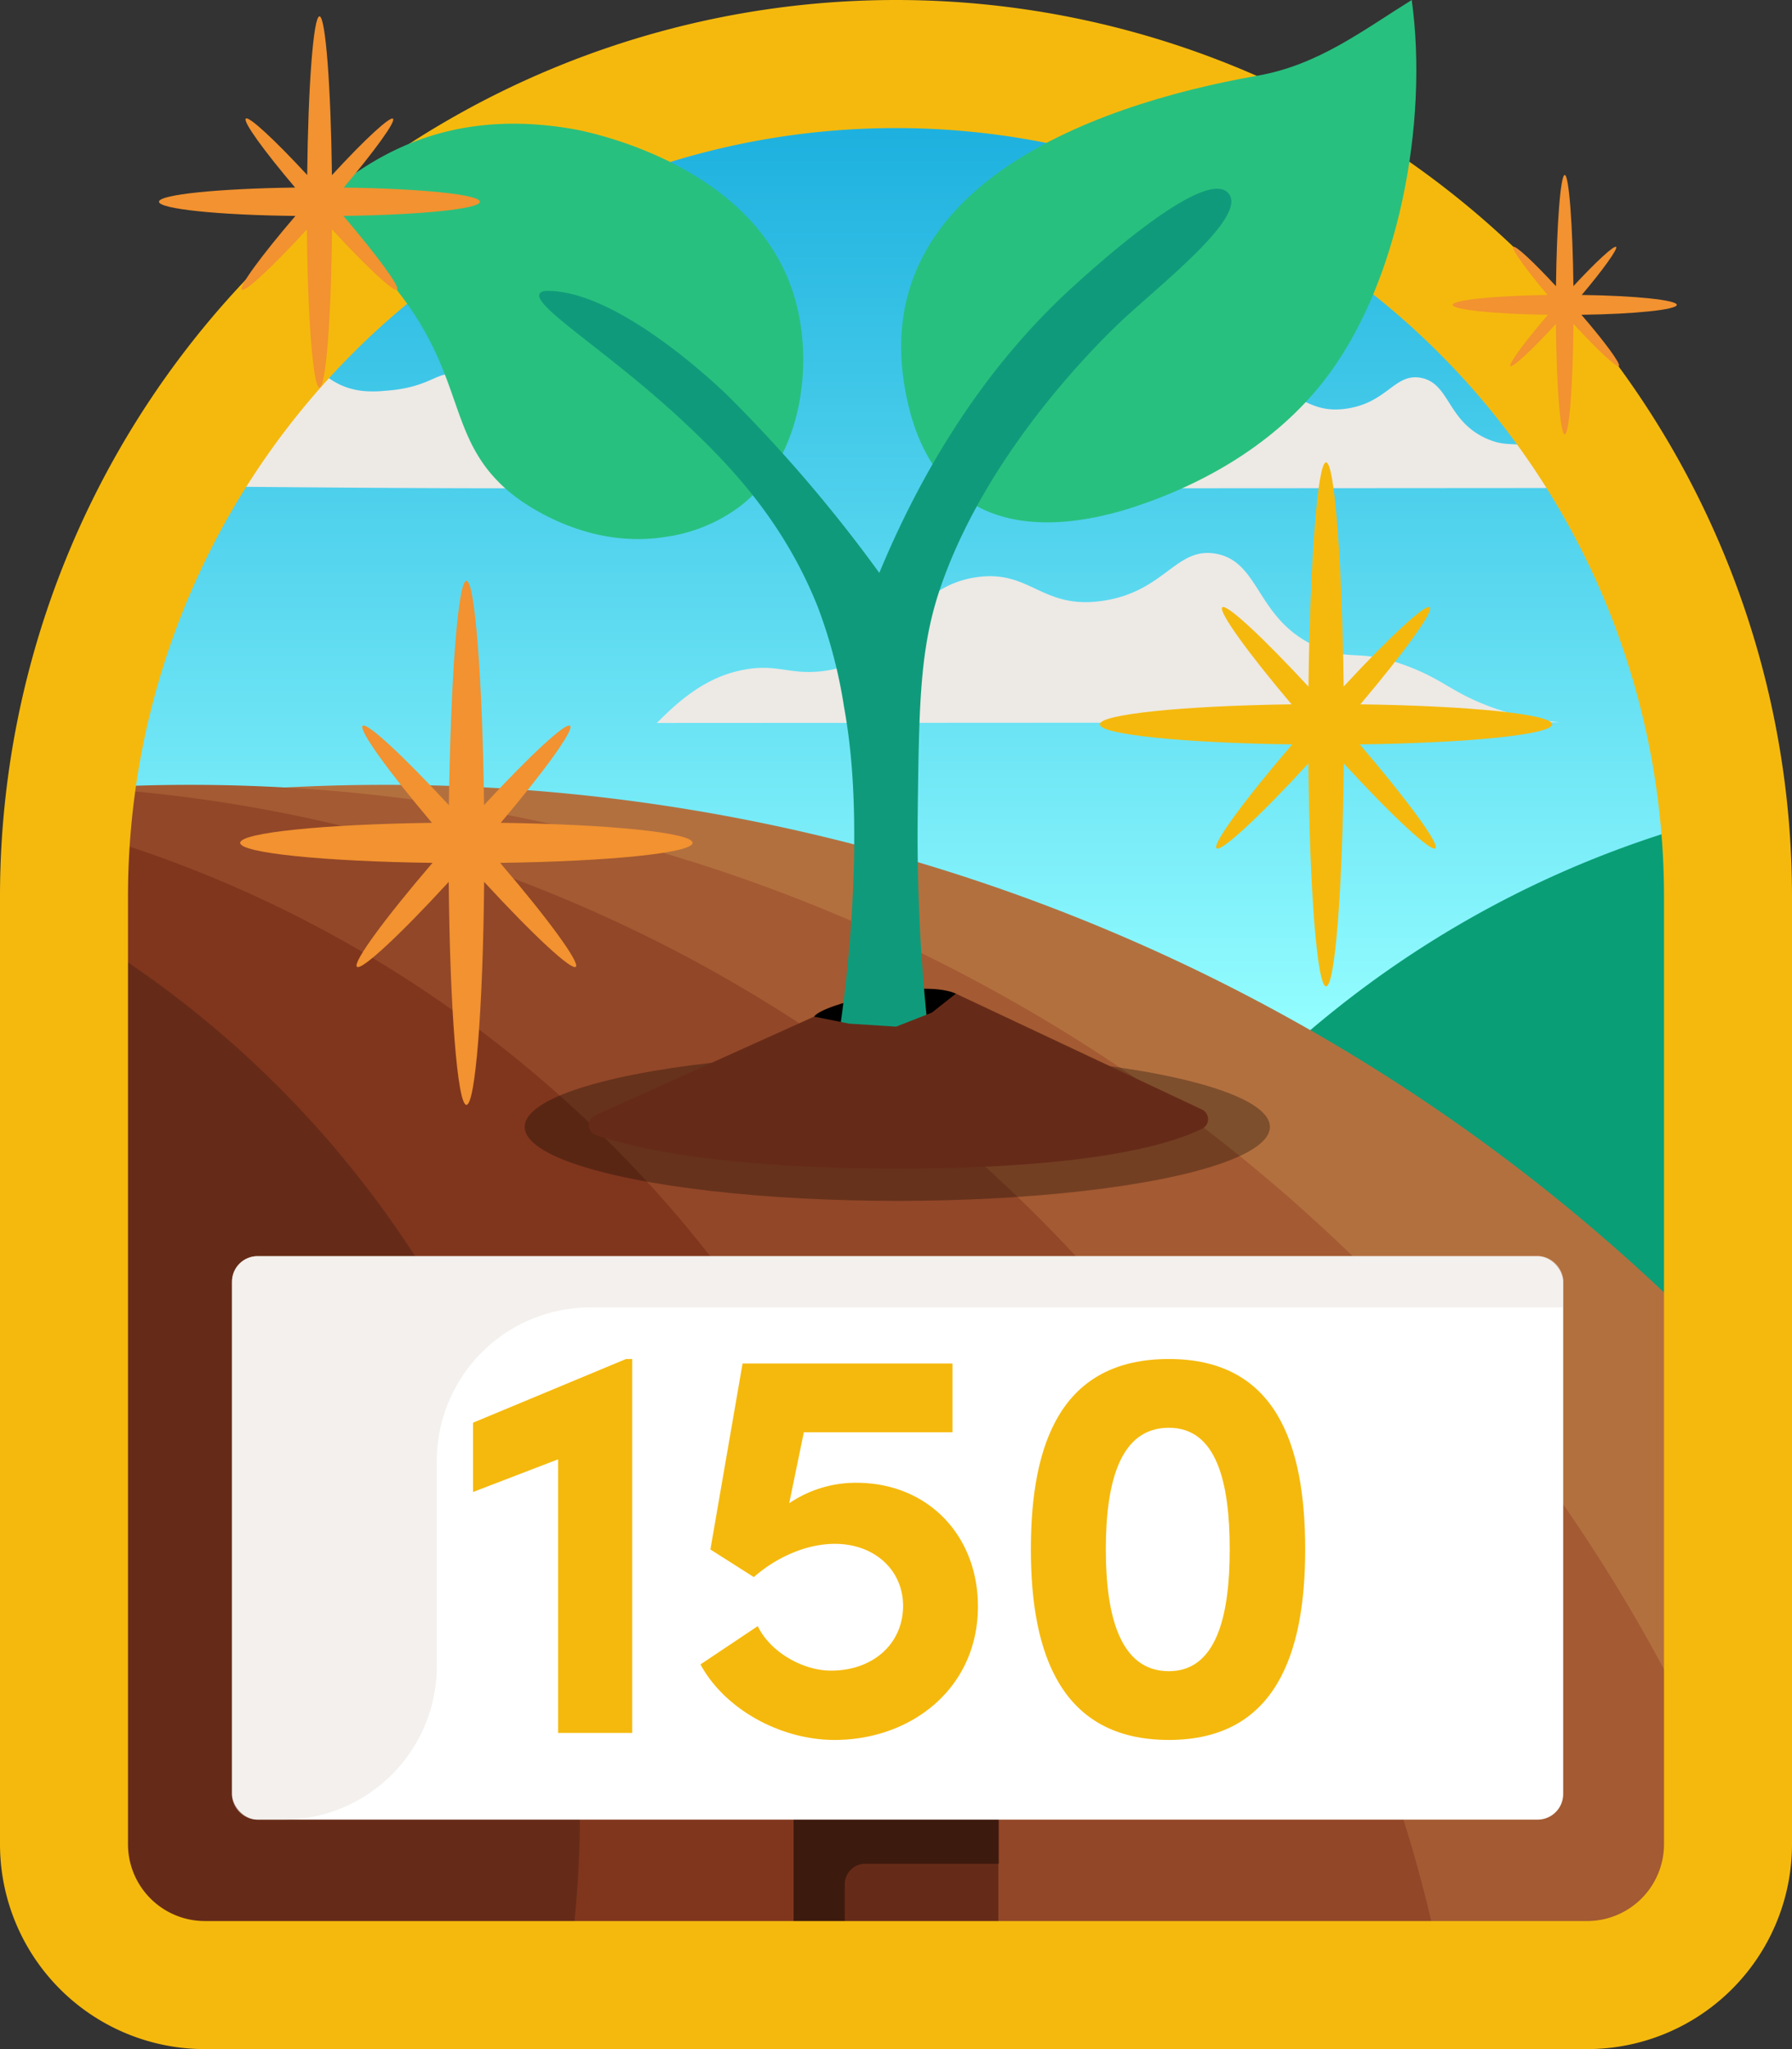<svg xmlns="http://www.w3.org/2000/svg" xmlns:xlink="http://www.w3.org/1999/xlink" viewBox="0 0 350 400"><rect x="0" y="0" width="350" height="400" fill="#333333" stroke="none"/><defs><style>.cls-1{isolation:isolate;}.cls-2{fill:url(#linear-gradient);}.cls-3{fill:#ede9e5;}.cls-4{fill:#0a9e76;}.cls-5{fill:#b3703f;}.cls-6{fill:#a45a32;}.cls-7{fill:#924728;}.cls-8{fill:#80361d;}.cls-9{fill:#662b18;}.cls-10{opacity:0.4;mix-blend-mode:overlay;}.cls-11{fill:#fff;}.cls-12{fill:#e9e3dc;opacity:0.5;}.cls-13,.cls-14{fill:#f5b90d;}.cls-14,.cls-15{fill-rule:evenodd;}.cls-15{fill:#f29230;}.cls-16,.cls-17{fill:#010000;}.cls-17{opacity:0.3;}.cls-18{fill:#28c07f;}.cls-19{fill:#0f9b7b;}</style><linearGradient id="linear-gradient" x1="175" y1="390" x2="175" y2="10" gradientUnits="userSpaceOnUse"><stop offset="0.5" stop-color="#93fdff"/><stop offset="1" stop-color="#13aadc"/></linearGradient></defs><g class="cls-1"><g id="Layer_2" data-name="Layer 2"><g id="Swatches"><path class="cls-2" d="M175,10h0A166.25,166.25,0,0,1,341.25,176.25V333a57,57,0,0,1-57,57H65.75a57,57,0,0,1-57-57V176.25A166.25,166.25,0,0,1,175,10Z"/><path class="cls-3" d="M304.6,141a52,52,0,0,1-14.81-3.54c-6.48-2.61-8.1-4.82-14.68-7.34-9.39-3.6-11-1-17.44-3.67-12.4-5.17-11.34-16.76-20.19-18.36-7.79-1.4-9.93,7.36-22,9.18s-14.13-6.14-24.78-4.59c-14.11,2.06-15.11,16.68-30.29,18.36-6.69.74-9-1.83-16.51,0-7.21,1.76-12.39,6.88-15.61,10.09C128.27,141.12,305.2,141.05,304.6,141Z"/><path class="cls-3" d="M132.89,94.69c0-.23-4.24-.13-9.66-2.31-4.23-1.7-5.28-3.14-9.58-4.79-6.12-2.35-7.14-.63-11.37-2.39-4.61-1.92-7.75-10.56-13.16-12-3.73-1-4.82,2.49-14,3.09a21.73,21.73,0,0,1-4.5,0c-7.64-1-8.83-6.44-13.33-6.38-5.23.07-5.77,7.5-13,8.82a9.14,9.14,0,0,1-3.9-.1A165.49,165.49,0,0,0,30,94.85C110.69,95.72,132.88,95.21,132.89,94.69Z"/><path class="cls-3" d="M321.26,95.24a34.35,34.35,0,0,1-9.66-2.31c-4.23-1.71-5.28-3.15-9.57-4.79-6.13-2.35-7.15-.63-11.38-2.39-8.08-3.38-7.39-10.94-13.16-12-5.09-.92-6.48,4.79-14.37,6s-9.21-4-16.16-3c-9.2,1.34-9.85,10.87-19.75,12-4.36.48-5.9-1.19-10.77,0-4.7,1.15-8.08,4.49-10.17,6.58C206.27,95.32,321.65,95.27,321.26,95.24Z"/><path class="cls-4" d="M185,354.4a202.74,202.74,0,0,0,3.15,35.6h96.08a57,57,0,0,0,57-57V176.25a168,168,0,0,0-.95-17.76C251.31,179.26,185,259.08,185,354.4Z"/><path class="cls-5" d="M75.2,153.21a366.22,366.22,0,0,0-65.58,5.9,170.15,170.15,0,0,0-.87,17.14V333a57,57,0,0,0,57,57h218.5a57,57,0,0,0,57-57V268.64A363.3,363.3,0,0,0,75.2,153.21Z"/><path class="cls-6" d="M65.75,390h218.5a57,57,0,0,0,53.53-37.38C288.29,235.45,172.33,153.21,37.14,153.21q-13.62,0-26.95,1.13a166.71,166.71,0,0,0-1.44,21.91V333A57,57,0,0,0,65.75,390Z"/><path class="cls-7" d="M10.31,153.44a168.26,168.26,0,0,0-1.56,22.81V333a57,57,0,0,0,57,57H282.66C259.06,259,146.88,158.68,10.31,153.44Z"/><path class="cls-8" d="M9.48,160.64C9,165.78,8.75,171,8.75,176.25V333a57,57,0,0,0,57,57H189.36C188.24,279.44,112.15,186.85,9.48,160.64Z"/><path class="cls-9" d="M113.26,354.4A201.12,201.12,0,0,0,8.75,177.94V333a57,57,0,0,0,57,57h44.36A202.74,202.74,0,0,0,113.26,354.4Z"/><g id="Group_1172" data-name="Group 1172"><polygon id="Rectangle_662" data-name="Rectangle 662" class="cls-9" points="195 385 155 385 155 261.76 175 251.76 195 261.76 195 385"/><path class="cls-10" d="M195.09,354.55H165V256.73l-10,5v96.82h0v9.27h0V385h10V367.82a4,4,0,0,1,4-4h26.09Z"/><rect id="Rectangle_663" data-name="Rectangle 663" class="cls-11" x="45.31" y="245.21" width="260" height="110" rx="5"/><path class="cls-12" d="M115.31,255.21h190v-5a5,5,0,0,0-5-5h-250a5,5,0,0,0-5,5v100a5,5,0,0,0,5,5h5a30,30,0,0,0,30-30v-40A30,30,0,0,1,115.31,255.21Z"/></g><path class="cls-13" d="M175,25A150,150,0,0,1,325,175V360a15,15,0,0,1-15,15H40a15,15,0,0,1-15-15V175A150,150,0,0,1,175,25m0-25h0A175,175,0,0,0,0,175V360a40,40,0,0,0,40,40H310a40,40,0,0,0,40-40V175A175,175,0,0,0,175,0Z"/><path class="cls-14" d="M252.26,137.49c-21.22.29-37.45,1.93-37.45,3.91s16.29,3.63,37.56,3.91c-9.22,10.74-15.58,19.38-14.78,20.27s8.47-6.23,17.95-16.56c.22,24.54,1.7,43.53,3.46,43.53s3.23-19,3.45-43.52c9.51,10.32,17.16,17.44,17.93,16.55s-5.61-9.53-14.8-20.27c21.28-.28,37.58-1.92,37.58-3.91s-16.24-3.62-37.47-3.91c8.54-10.09,14.3-18.07,13.57-18.92s-7.85,5.74-16.83,15.45c-.29-23.87-1.73-43.77-3.43-43.77s-3.15,19.91-3.44,43.79c-9-9.72-16.11-16.32-16.85-15.47s5,8.83,13.55,18.92"/><path class="cls-15" d="M302.27,57.58c-10.52.14-18.56,1-18.56,1.93s8.07,1.8,18.61,1.94c-4.57,5.32-7.72,9.61-7.32,10s4.19-3.09,8.89-8.21c.11,12.16.85,21.57,1.72,21.57s1.6-9.41,1.71-21.57c4.71,5.12,8.5,8.64,8.88,8.21s-2.77-4.73-7.33-10c10.55-.14,18.63-1,18.63-1.94s-8.05-1.79-18.57-1.93c4.23-5,7.08-9,6.72-9.38s-3.89,2.84-8.34,7.65c-.14-11.83-.86-21.69-1.7-21.69S304.05,44,303.9,55.87c-4.45-4.82-8-8.1-8.35-7.67s2.47,4.37,6.72,9.38"/><path class="cls-13" d="M122.26,265.29h1.21v73H109V284.87l-16.61,6.38V277.72Z"/><path class="cls-13" d="M191,313.58c0,16.06-13.09,26.07-28,26.07-10.56,0-21.46-6-26.19-14.74L148,317.43c2.42,5.06,8.8,8.69,14.3,8.69,8.25,0,14.08-5.28,14.08-12.65,0-7-5.61-12.1-13.31-12.1-5.61,0-11.45,2.64-15.84,6.49l-8.48-5.39,6.28-36.3h41v13.42H157l-2.86,13.86a23.15,23.15,0,0,1,13.2-4C181.22,289.49,191,299.72,191,313.58Z"/><path class="cls-13" d="M201.34,302.47c0-20.79,5.95-37.18,26.95-37.18,20.79,0,26.63,16.39,26.63,37.18,0,20.46-5.84,37.18-26.63,37.18C207.29,339.65,201.34,322.93,201.34,302.47Zm38.84,0c0-13.31-2.64-23.76-11.89-23.76-9.46,0-12.31,10.45-12.31,23.76,0,13.09,2.85,23.76,12.31,23.76C237.54,326.23,240.18,315.56,240.18,302.47Z"/><path class="cls-15" d="M84.36,160.62c-21.22.29-37.45,1.93-37.45,3.91s16.29,3.62,37.56,3.91c-9.22,10.74-15.58,19.38-14.77,20.27s8.46-6.23,17.94-16.56c.22,24.54,1.7,43.53,3.46,43.53s3.24-19,3.46-43.53c9.51,10.33,17.16,17.44,17.92,16.56s-5.6-9.54-14.79-20.27c21.28-.29,37.58-1.93,37.58-3.91S119,160.91,97.8,160.62c8.53-10.09,14.3-18.08,13.56-18.92s-7.84,5.74-16.82,15.45c-.29-23.88-1.74-43.77-3.44-43.77S88,133.29,87.67,157.17c-9-9.72-16.12-16.32-16.86-15.47s5,8.83,13.55,18.92"/><path class="cls-16" d="M186.73,194s-3.91-2.35-15.62.19-12.1,4.29-12.1,4.29,5.66,5.27,17.08,4.3S186.73,194,186.73,194Z"/><ellipse class="cls-17" cx="175.25" cy="219.98" rx="72.78" ry="14.44"/><path class="cls-18" d="M275.73,0c3.27,23.71-2.35,55.7-17.47,74.74C249,86.42,235.58,94.34,221.4,99c-11.11,3.61-24.32,5-33.59-2.12-5.13-3.93-8.29-10-10-16.23-11.54-43.16,34.68-60.08,67.89-65.89C257.48,12.67,266.07,6,275.73,0Z"/><path class="cls-18" d="M60.61,40.66c8.49-7,23.27-20.31,51.26-15.48,2.33.4,36.17,6.75,43.52,33.57,3.44,12.57,1.28,30.24-10.3,39.66A31.39,31.39,0,0,1,130,104.8c-16.14,2.61-28.83-7.4-30.05-8.39-12.8-10.4-8.68-22-22-39.23A72.42,72.42,0,0,0,60.61,40.66Z"/><path class="cls-19" d="M183.09,215.4s-3.23,5.1-10.81,5.1c-6.26,0-10.13-2.28-10.77-5.1A269.76,269.76,0,0,0,166.79,168c.32-15.31-.9-24.25-1.95-30.06a96.26,96.26,0,0,0-5.12-19.47c-6.94-17.45-18.17-28.6-26.06-36C118.92,68.67,104,59.8,105.4,57.33c.28-.51,1.13-.55,1.58-.55,14.62,0,35.47,20.75,35.47,20.75a285.13,285.13,0,0,1,29.29,34.3c12-28.9,26.89-45.83,37.45-55.52,3-2.72,25-23,30.37-18.93a2.5,2.5,0,0,1,.66.78C242.69,42.79,228,54.45,219.73,62c-3,2.79-26.36,24.66-36,52.55-4.1,11.93-4.23,22.79-4.49,44.5A355.23,355.23,0,0,0,183.09,215.4Z"/><path class="cls-9" d="M116.28,217.7,159,198.45l6.83,1.37,9.18.59,7-2.74,4.69-3.7,48.09,22.63a2.08,2.08,0,0,1,0,3.74c-5.87,2.93-21.34,7.78-59.36,7.78-34.83,0-51.87-4.06-59.07-6.57A2.07,2.07,0,0,1,116.28,217.7Z"/><path class="cls-15" d="M57.62,36.61c-15,.2-26.57,1.37-26.57,2.77S42.61,42,57.7,42.15C51.16,49.77,46.64,55.9,47.22,56.53s6-4.42,12.72-11.74c.16,17.41,1.21,30.88,2.46,30.88s2.29-13.47,2.45-30.88C71.6,52.11,77,57.16,77.56,56.53s-4-6.76-10.49-14.38c15.09-.2,26.66-1.36,26.66-2.77S82.2,36.81,67.15,36.61c6-7.16,10.14-12.82,9.62-13.42s-5.57,4.07-11.94,11c-.2-16.93-1.22-31-2.43-31S60.17,17.22,60,34.16c-6.38-6.89-11.43-11.58-12-11s3.53,6.26,9.61,13.42"/></g></g></g></svg>